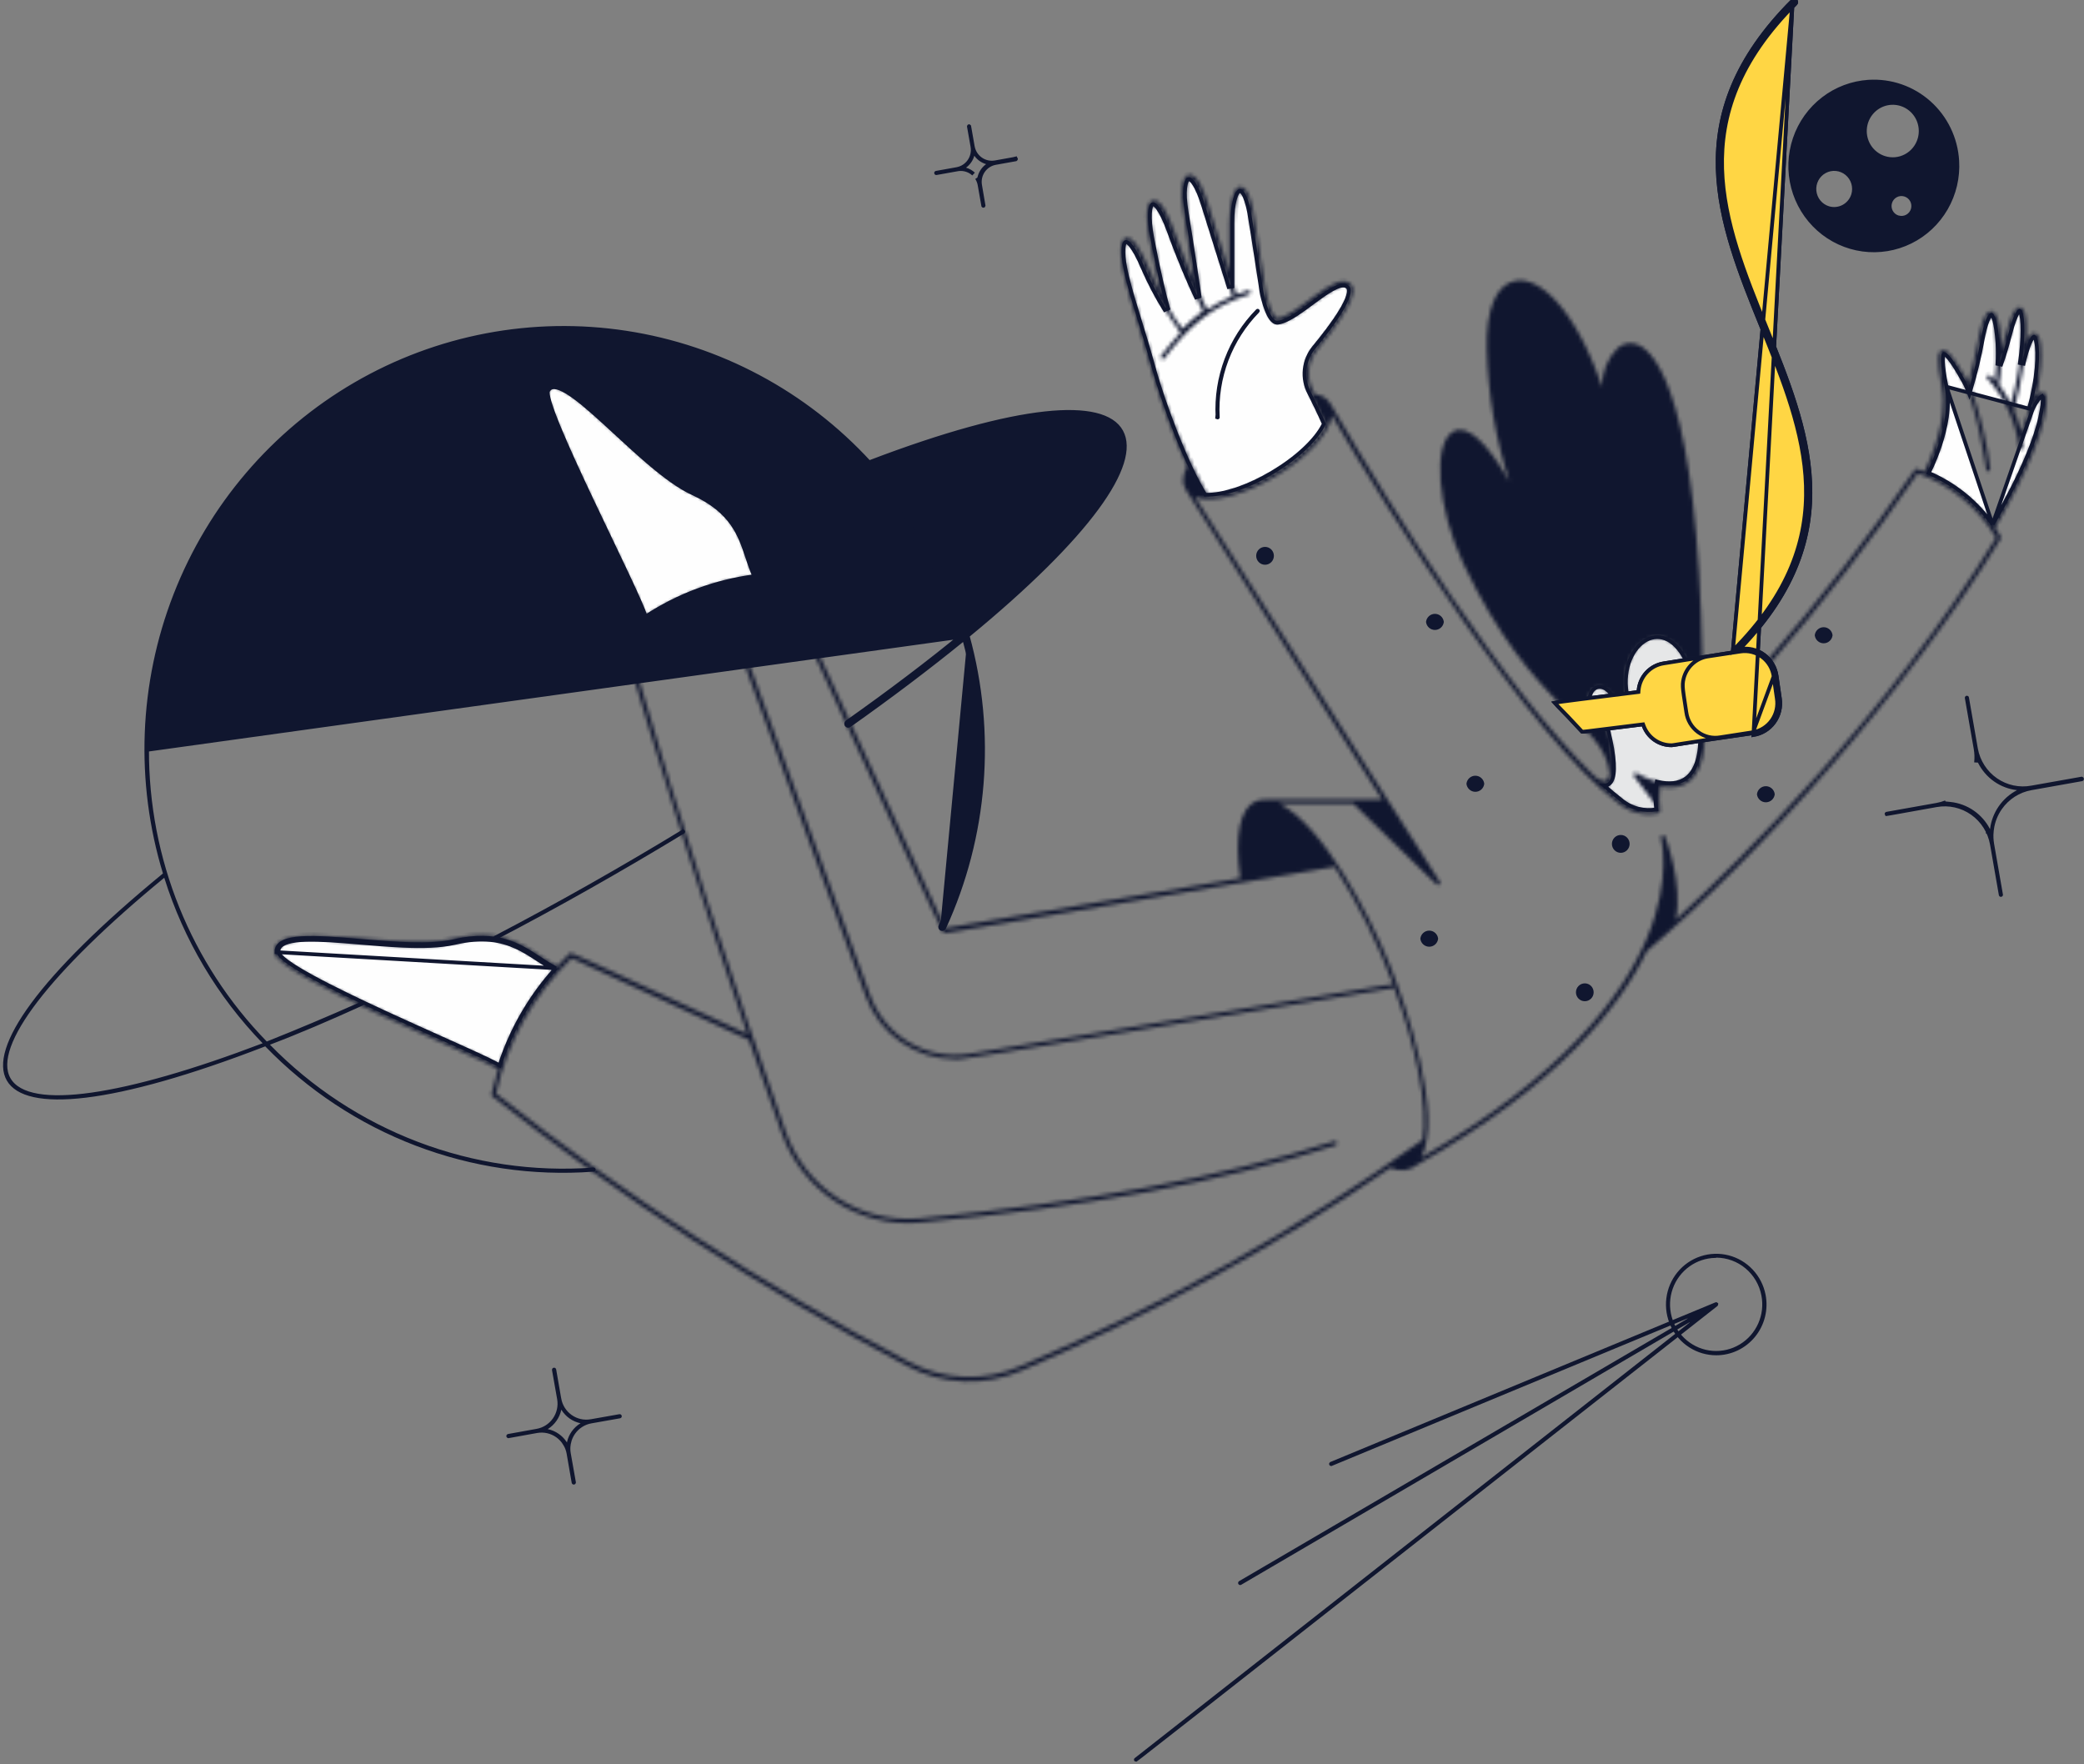 <svg width="554" height="469" viewBox="0 0 554 469" fill="none" xmlns="http://www.w3.org/2000/svg">
<rect x="0" y="0" width="554" height="469" fill="#808080" stroke="none"/>
<path d="M131.666 249.226C148.091 240.67 165.325 230.917 181.574 221.017C181.582 221.016 181.589 221.016 181.597 221.018C181.608 221.021 181.619 221.029 181.626 221.041C181.634 221.053 181.637 221.069 181.635 221.084C181.633 221.093 181.63 221.101 181.625 221.108C165.362 230.998 148.117 240.769 131.712 249.315C131.705 249.315 131.699 249.314 131.692 249.312C131.681 249.308 131.671 249.299 131.665 249.287C131.658 249.274 131.655 249.259 131.659 249.245C131.66 249.238 131.663 249.231 131.666 249.226Z" fill="#10162F" stroke="#10162F"/>
<path d="M249.971 246.173L250.426 246.382C261.47 222.365 263.724 195.175 256.788 169.64L256.586 168.897L255.989 169.384C247.08 176.649 236.92 184.356 225.569 192.386L225.537 192.409L225.509 192.436C225.503 192.442 225.497 192.446 225.49 192.448C225.483 192.45 225.476 192.451 225.47 192.45C225.463 192.449 225.456 192.447 225.45 192.443C225.443 192.44 225.437 192.434 225.433 192.427C225.428 192.42 225.425 192.412 225.423 192.403C225.422 192.394 225.422 192.385 225.425 192.376C225.426 192.372 225.427 192.369 225.429 192.365C225.431 192.361 225.434 192.357 225.437 192.354C225.442 192.348 225.448 192.343 225.455 192.34L225.498 192.321L225.536 192.294C236.991 184.193 247.286 176.384 256.303 168.985L256.557 168.776L256.466 168.46C249.006 142.636 232.584 120.386 210.203 105.782C187.822 91.179 160.98 85.198 134.589 88.936C108.197 92.674 84.022 105.881 66.488 126.137C48.953 146.393 39.231 172.346 39.099 199.244L39.099 199.245C38.991 228.401 50.298 256.419 70.56 277.2L70.792 277.438L71.102 277.315C78.992 274.184 87.346 270.662 96.164 266.749L96.213 266.728L96.256 266.696C96.262 266.691 96.269 266.689 96.276 266.687C96.283 266.686 96.29 266.686 96.297 266.688C96.304 266.69 96.311 266.694 96.317 266.699C96.323 266.704 96.328 266.711 96.332 266.719C96.335 266.727 96.337 266.736 96.337 266.746C96.337 266.755 96.334 266.764 96.33 266.772C96.326 266.78 96.321 266.786 96.314 266.791C96.308 266.796 96.301 266.799 96.294 266.8L96.241 266.811L96.191 266.834C87.538 270.762 79.297 274.306 71.583 277.234L70.869 277.504L71.403 278.05C82.579 289.497 96.084 298.36 110.984 304.026C125.884 309.693 141.825 312.029 157.706 310.872L157.746 310.869L157.785 310.86C157.792 310.858 157.799 310.858 157.806 310.86C157.813 310.861 157.82 310.865 157.826 310.869C157.833 310.874 157.838 310.881 157.842 310.889C157.846 310.897 157.848 310.906 157.848 310.916C157.848 310.925 157.846 310.934 157.842 310.942C157.838 310.95 157.833 310.957 157.826 310.962C157.82 310.967 157.813 310.97 157.806 310.972C157.799 310.973 157.792 310.973 157.785 310.972L157.71 310.954L157.633 310.96C141.652 312.138 125.609 309.781 110.623 304.052C95.637 298.324 82.071 289.362 70.87 277.793L70.64 277.555L70.331 277.675C50.155 285.477 34.269 289.886 22.825 291.275C17.101 291.97 12.518 291.906 9.077 291.152C5.636 290.397 3.398 288.968 2.252 286.983C1.105 284.997 0.981 282.336 2.031 278.966C3.081 275.596 5.288 271.58 8.702 266.956C15.528 257.71 27.11 246.13 43.635 232.569L43.893 232.357L43.796 232.037C36.413 207.791 37.405 181.733 46.607 158.129C55.809 134.526 72.677 114.777 94.447 102.115C116.217 89.453 141.6 84.627 166.44 88.428C191.28 92.229 214.108 104.431 231.183 123.037L231.413 123.287L231.73 123.166C251.288 115.73 266.689 111.588 277.774 110.375C278.574 110.288 279.351 110.216 280.105 110.158C279.193 110.231 278.249 110.326 277.273 110.444C266.366 111.759 251.269 115.913 232.159 123.17L231.474 123.43L231.966 123.973C243.37 136.561 251.779 151.611 256.551 167.976L256.764 168.705L257.35 168.221C268.427 159.068 277.225 150.868 283.793 143.719C277.139 151.008 268.203 159.347 256.917 168.623L256.666 168.829L256.753 169.142C263.839 194.834 261.635 222.233 250.534 246.434L250.533 246.436C250.526 246.452 250.513 246.463 250.499 246.468C250.493 246.47 250.488 246.471 250.482 246.472C250.473 246.472 250.465 246.47 250.457 246.467C250.443 246.46 250.431 246.448 250.425 246.431C250.419 246.414 250.42 246.395 250.427 246.379L249.971 246.173ZM249.971 246.173C249.91 246.309 249.904 246.464 249.956 246.604C250.008 246.745 250.113 246.858 250.247 246.921C250.382 246.983 250.536 246.988 250.675 246.936C250.814 246.884 250.927 246.778 250.988 246.642C262.138 222.335 264.352 194.814 257.235 169.009M249.971 246.173C260.89 222.429 263.179 195.569 256.447 170.301C256.505 170.253 256.563 170.206 256.621 170.159L256.305 169.771L255.823 169.903C255.842 169.974 255.861 170.046 255.881 170.117C247.064 177.289 237.037 184.886 225.857 192.795C225.8 192.851 225.73 192.894 225.654 192.92C225.578 192.947 225.497 192.956 225.417 192.947C225.337 192.939 225.26 192.913 225.191 192.871C225.122 192.829 225.063 192.773 225.017 192.706C224.972 192.638 224.942 192.562 224.929 192.482C224.917 192.402 224.921 192.32 224.943 192.242C224.965 192.163 225.004 192.091 225.056 192.029C225.109 191.968 225.174 191.919 225.247 191.885C236.694 183.791 246.979 175.989 255.985 168.598C248.559 142.889 232.209 120.739 209.93 106.201C187.65 91.663 160.93 85.71 134.659 89.431C108.388 93.152 84.322 106.299 66.866 126.464C49.41 146.63 39.73 172.467 39.599 199.247L257.235 169.009M257.235 169.009C322.11 115.689 309.85 92.93 231.552 122.699L257.235 169.009ZM297.535 114.972C296.307 112.778 293.936 111.329 290.58 110.585C290.748 110.621 290.913 110.658 291.075 110.697C294.397 111.495 296.551 112.945 297.645 114.937C298.472 116.441 298.729 118.321 298.355 120.588C298.672 118.426 298.413 116.54 297.535 114.972ZM2.354 286.865L2.355 286.866C3.69 289.187 6.367 290.596 10.067 291.233C13.776 291.872 18.605 291.753 24.398 290.932C35.989 289.289 51.557 284.817 69.992 277.787L70.701 277.517L70.173 276.972C58.221 264.631 49.305 249.631 44.143 233.177L43.921 232.47L43.349 232.94C28.126 245.445 16.675 256.699 9.626 265.893C6.102 270.488 3.661 274.591 2.405 278.097C1.152 281.595 1.051 284.584 2.354 286.865Z" fill="#10162F" stroke="#10162F"/>
<path d="M447.009 183.574L447.85 189.432C447.851 189.433 447.851 189.433 447.851 189.434C448.035 190.761 448.528 192.026 449.29 193.125C449.995 194.142 450.912 194.991 451.975 195.612C452.024 201.884 450.441 205.162 448.369 206.771C446.259 208.41 443.487 208.439 440.958 207.88L440.438 207.765L440.356 208.291C440.003 210.564 439.979 212.876 440.287 215.154C438.731 215.424 437.135 215.367 435.599 214.986C433.912 214.568 432.34 213.768 431.002 212.648L430.995 212.642L430.988 212.636C429.425 211.426 427.908 210.157 426.439 208.834C426.766 208.837 427.089 208.774 427.392 208.625C427.826 208.412 428.176 208.046 428.439 207.551C428.954 206.582 429.171 205.052 429.047 202.876C428.923 200.683 428.447 197.765 427.506 193.965L427.462 193.789L427.316 193.681C422.708 190.318 422.017 186.621 422.821 184.508C423.228 183.441 424.001 182.773 424.872 182.621C425.734 182.472 426.829 182.806 427.925 184.035C428.721 184.935 429.356 185.5 429.879 185.809C430.405 186.12 430.906 186.221 431.352 186.016C431.759 185.828 431.973 185.442 432.096 185.185C432.141 185.092 432.185 184.99 432.222 184.905C432.237 184.869 432.251 184.837 432.263 184.809C432.314 184.695 432.344 184.641 432.361 184.617L432.487 184.447L432.453 184.239C431.359 177.509 434.091 172.028 437.697 170.103C439.482 169.15 441.496 169.052 443.446 170.094C445.365 171.119 447.275 173.28 448.813 176.953C448.099 177.824 447.567 178.832 447.249 179.917C446.902 181.102 446.82 182.35 447.009 183.571C447.009 183.572 447.009 183.573 447.009 183.574Z" fill="#E6E7E8" stroke="#10162F"/>
<path d="M540.321 108.877L539.38 108.543C540.483 104.673 541.12 100.979 541.397 97.872C541.675 94.753 541.587 92.26 541.261 90.776C541.18 90.408 541.088 90.117 540.991 89.9C540.89 89.676 540.801 89.568 540.745 89.524C540.731 89.512 540.722 89.507 540.717 89.505C540.716 89.505 540.715 89.506 540.713 89.506C540.684 89.514 540.587 89.555 540.431 89.731C540.119 90.082 539.731 90.784 539.297 91.949C538.868 93.1 538.409 94.659 537.937 96.681L536.955 96.498C537.439 93.062 537.654 90.092 537.657 87.769C537.661 85.42 537.445 83.803 537.116 83.021C537.002 82.75 536.914 82.67 536.884 82.648C536.868 82.655 536.84 82.67 536.799 82.702C536.709 82.772 536.59 82.9 536.447 83.113C535.86 83.983 535.131 85.862 534.332 89.007L534.331 89.008C533.574 91.948 532.814 94.576 531.964 96.914L530.994 96.718C531.09 94.861 531.09 92.999 530.995 91.142C530.814 88.458 530.523 86.522 530.171 85.268C529.994 84.637 529.81 84.211 529.639 83.954C529.554 83.827 529.484 83.759 529.436 83.725C529.414 83.709 529.398 83.703 529.391 83.7C529.383 83.697 529.38 83.697 529.378 83.697C529.377 83.697 529.264 83.703 529.051 83.971C528.849 84.225 528.623 84.633 528.386 85.217C527.915 86.379 527.444 88.13 527.018 90.439C526.241 94.817 525.208 99.144 523.925 103.399L523.513 104.765L522.982 103.44C522.695 102.724 522.356 102.031 521.968 101.365L521.963 101.356L521.963 101.356C520.514 98.737 519.311 96.811 518.364 95.577C517.889 94.957 517.495 94.535 517.181 94.287C516.897 94.061 516.765 94.046 516.737 94.044C516.716 94.062 516.646 94.138 516.58 94.404C516.493 94.754 516.453 95.295 516.481 96.055C516.538 97.566 516.856 99.805 517.458 102.804L540.321 108.877ZM540.321 108.877C540.656 108.095 541.138 107.23 541.635 106.531C541.884 106.182 542.129 105.884 542.354 105.661C542.589 105.429 542.764 105.318 542.868 105.283C542.87 105.282 542.873 105.281 542.875 105.28C542.917 105.348 542.987 105.528 543.015 105.92C543.077 106.786 542.916 108.337 542.365 110.861L542.364 110.864C541.115 116.75 537.859 124.032 534.894 129.871C533.415 132.785 532.014 135.327 530.983 137.141C530.468 138.048 530.045 138.773 529.752 139.271C529.73 139.307 529.709 139.343 529.689 139.377M540.321 108.877L529.689 139.377M529.689 139.377C525.386 133.34 519.515 128.618 512.721 125.731C512.737 125.699 512.754 125.666 512.771 125.631C512.961 125.251 513.228 124.7 513.542 124.007C514.169 122.621 514.984 120.668 515.735 118.395C517.232 113.865 518.5 107.993 517.458 102.804L529.689 139.377Z" fill="#FEFEFE" stroke="#10162F"/>
<path d="M348.079 104.574L348.083 104.582L348.087 104.589L348.087 104.589C348.087 104.589 348.088 104.59 348.089 104.591L348.093 104.599L348.108 104.627C348.12 104.649 348.135 104.679 348.154 104.717C348.193 104.791 348.244 104.891 348.305 105.014C348.429 105.26 348.594 105.592 348.787 105.983C349.172 106.764 349.666 107.776 350.15 108.786C350.635 109.796 351.107 110.801 351.451 111.571C351.623 111.956 351.76 112.277 351.85 112.507C351.879 112.582 351.902 112.644 351.919 112.692C349.768 117.121 344.368 121.939 338.187 125.609C332.044 129.256 325.276 131.683 320.387 131.508C317.754 127.381 314.921 121.032 312.506 114.865C310.052 108.597 308.046 102.557 307.136 99.307C305.221 92.401 303.845 87.949 302.712 84.285L302.629 84.017C301.482 80.304 300.585 77.383 299.616 73.454C298.96 70.763 298.658 68.573 298.64 66.982C298.63 66.185 298.693 65.559 298.807 65.103C298.926 64.631 299.08 64.422 299.186 64.347C299.244 64.306 299.347 64.26 299.595 64.387C299.863 64.523 300.222 64.83 300.659 65.38C301.527 66.471 302.59 68.371 303.782 71.215L303.782 71.215L303.785 71.22C305.458 75.087 307.411 78.824 309.629 82.401L310.533 81.995C309.669 79.085 307.784 71.156 306.275 63.099C305.785 60.438 305.617 58.293 305.697 56.756C305.736 55.986 305.837 55.39 305.979 54.965C306.126 54.525 306.29 54.347 306.393 54.291C306.453 54.257 306.571 54.22 306.827 54.374C307.097 54.537 307.445 54.874 307.856 55.451C308.673 56.597 309.641 58.545 310.688 61.425C313.541 69.302 316.249 75.446 317.939 79.064L318.887 78.78L318.392 78.852C318.887 78.78 318.887 78.78 318.887 78.78L318.887 78.78L318.887 78.778L318.886 78.771L318.882 78.744L318.866 78.638L318.806 78.228C318.754 77.87 318.677 77.346 318.58 76.687C318.385 75.368 318.108 73.503 317.779 71.321C317.122 66.957 316.257 61.324 315.428 56.247L315.428 56.247C314.997 53.619 314.908 51.512 315.061 50.016C315.137 49.267 315.272 48.692 315.441 48.289C315.614 47.874 315.793 47.709 315.912 47.656C315.999 47.617 316.146 47.597 316.412 47.77C316.688 47.949 317.032 48.306 317.422 48.898C318.199 50.079 319.074 52.062 319.947 54.975C320.124 55.569 321.332 59.414 322.73 63.863C324.118 68.276 325.692 73.284 326.631 76.302L327.608 76.154V76.152V76.15V76.147V76.145V76.142V76.139V76.136V76.133V76.13V76.126V76.123V76.119V76.115V76.111V76.107V76.103V76.099V76.094V76.089V76.085V76.079V76.074V76.069V76.064V76.058V76.053V76.047V76.041V76.035V76.029V76.022V76.016V76.009V76.002V75.996V75.989V75.981V75.974V75.967V75.959V75.951V75.943V75.935V75.927V75.919V75.911V75.902V75.893V75.885V75.876V75.867V75.857V75.848V75.838V75.829V75.819V75.809V75.799V75.789V75.779V75.768V75.758V75.747V75.736V75.725V75.714V75.703V75.691V75.68V75.668V75.656V75.644V75.632V75.62V75.608V75.596V75.583V75.57V75.557V75.544V75.531V75.518V75.505V75.491V75.478V75.464V75.45V75.436V75.422V75.407V75.393V75.378V75.364V75.349V75.334V75.319V75.304V75.288V75.273V75.257V75.242V75.226V75.21V75.194V75.177V75.161V75.144V75.128V75.111V75.094V75.077V75.06V75.043V75.025V75.008V74.99V74.972V74.954V74.936V74.918V74.9V74.881V74.863V74.844V74.825V74.806V74.787V74.768V74.749V74.73V74.71V74.69V74.67V74.65V74.63V74.61V74.59V74.57V74.549V74.528V74.507V74.487V74.465V74.444V74.423V74.401V74.38V74.358V74.336V74.314V74.292V74.27V74.248V74.225V74.203V74.18V74.157V74.135V74.112V74.088V74.065V74.042V74.018V73.995V73.971V73.947V73.923V73.899V73.874V73.85V73.826V73.801V73.776V73.751V73.726V73.701V73.676V73.651V73.625V73.6V73.574V73.548V73.522V73.496V73.47V73.444V73.417V73.391V73.364V73.337V73.311V73.284V73.256V73.229V73.202V73.174V73.147V73.119V73.091V73.063V73.035V73.007V72.979V72.95V72.922V72.893V72.864V72.835V72.806V72.777V72.748V72.719V72.689V72.66V72.63V72.6V72.57V72.54V72.51V72.48V72.449V72.419V72.388V72.358V72.327V72.296V72.265V72.234V72.202V72.171V72.139V72.108V72.076V72.044V72.012V71.98V71.948V71.915V71.883V71.85V71.818V71.785V71.752V71.719V71.686V71.653V71.62V71.586V71.553V71.519V71.485V71.451V71.417V71.383V71.349V71.315V71.28V71.246V71.211V71.176V71.142V71.107V71.072V71.036V71.001V70.966V70.93V70.894V70.859V70.823V70.787V70.751V70.715V70.678V70.642V70.606V70.569V70.532V70.495V70.459V70.421V70.384V70.347V70.31V70.272V70.235V70.197V70.159V70.121V70.083V70.045V70.007V69.969V69.93V69.892V69.853V69.814V69.776V69.737V69.698V69.659V69.619V69.58V69.54V69.501V69.461V69.421V69.382V69.342V69.302V69.261V69.221V69.181V69.14V69.1V69.059V69.018V68.977V68.936V68.895V68.854V68.813V68.771V68.73V68.688V68.646V68.605V68.563V68.521V68.478V68.436V68.394V68.352V68.309V68.266V68.224V68.181V68.138V68.095V68.052V68.009V67.965V67.922V67.878V67.835V67.791V67.747V67.703V67.659V67.615V67.571V67.527V67.482V67.438V67.393V67.348V67.304V67.259V67.214V67.169V67.123V67.078V67.033V66.987V66.942V66.896V66.85V66.804V66.758V66.712V66.666V66.62V66.574V66.527V66.481V66.434V66.387V66.341V66.294V66.247V66.2V66.152V66.105V66.058V66.01V65.963V65.915V65.867V65.819V65.771V65.723V65.675V65.627V65.579V65.53V65.482V65.433V65.384V65.336V65.287V65.238V65.189V65.14V65.09V65.041V64.992V64.942V64.892V64.843V64.793V64.743V64.693V64.643V64.593V64.543V64.492V64.442V64.391V64.341V64.29V64.239V64.189V64.138V64.087V64.035V63.984V63.933V63.882V63.83V63.778V63.727V63.675V63.623V63.571V63.519V63.467V63.415V63.363V63.31V63.258V63.205V63.153V63.1V63.047V62.994V62.941V62.888V62.835V62.782V62.729V62.675V62.622V62.568V62.514V62.461V62.407V62.353V62.299V62.245V62.191V62.136V62.082V62.028V61.973V61.919V61.864V61.809V61.754V61.699V61.644V61.589V61.534V61.479V61.424V61.368V61.313V61.257V61.201V61.146V61.09V61.034V60.978V60.922V60.866V60.809V60.753V60.697V60.64V60.584V60.527V60.47V60.413V60.357V60.3V60.243V60.185V60.128V60.071V60.014V59.956V59.899V59.841V59.783V59.726V59.668V59.61V59.552V59.494V59.436V59.377V59.319V59.261C327.608 56.589 327.866 54.483 328.266 53.018C328.466 52.285 328.696 51.733 328.934 51.355C329.177 50.968 329.388 50.824 329.525 50.787C329.628 50.758 329.784 50.765 330.022 50.975C330.272 51.194 330.56 51.599 330.858 52.248C331.45 53.538 332.012 55.645 332.423 58.683L332.425 58.697L332.428 58.711C332.647 59.84 334.131 69.575 334.955 74.978C335.106 75.968 335.235 76.813 335.33 77.432L335.33 77.433C335.495 78.49 335.975 80.564 336.665 82.354C337.009 83.246 337.417 84.1 337.883 84.725C338.327 85.321 338.945 85.865 339.719 85.772L339.72 85.772C341.213 85.587 342.967 84.642 344.749 83.471C346.039 82.623 347.394 81.62 348.728 80.634C349.251 80.247 349.77 79.863 350.282 79.491C352.116 78.158 353.835 76.992 355.283 76.373C356.763 75.74 357.714 75.775 358.29 76.403C358.617 76.766 358.696 77.484 358.328 78.681C357.973 79.837 357.256 81.257 356.308 82.812C354.417 85.915 351.676 89.449 349.326 92.288C347.924 93.975 347.055 96.048 346.833 98.238C346.61 100.428 347.044 102.635 348.079 104.574Z" fill="#FEFEFE" stroke="#10162F"/>
<path d="M520.305 42.72L520.305 42.721C520.578 47.151 519.543 51.562 517.332 55.398C515.122 59.233 511.834 62.32 507.887 64.268C503.939 66.217 499.508 66.94 495.154 66.346C490.8 65.752 486.718 63.868 483.424 60.931C480.129 57.995 477.771 54.138 476.647 49.847C475.524 45.556 475.686 41.025 477.113 36.828C478.54 32.63 481.168 28.955 484.664 26.266C488.159 23.578 492.366 21.996 496.751 21.721L496.719 21.222L496.751 21.721C499.664 21.534 502.584 21.93 505.345 22.884C508.106 23.839 510.654 25.334 512.842 27.285C515.03 29.235 516.816 31.602 518.096 34.251C519.377 36.9 520.128 39.778 520.305 42.72ZM492.637 51.751L492.638 51.748C492.934 50.744 492.93 49.673 492.624 48.672C492.319 47.67 491.727 46.781 490.921 46.118C490.115 45.455 489.132 45.047 488.096 44.946C487.06 44.846 486.018 45.057 485.101 45.554C484.185 46.05 483.435 46.809 482.946 47.734C482.457 48.659 482.251 49.709 482.353 50.752C482.455 51.795 482.86 52.784 483.519 53.596C484.177 54.407 485.06 55.004 486.055 55.31L486.202 54.833L486.058 55.311C487.399 55.715 488.845 55.567 490.077 54.899C491.31 54.231 492.23 53.099 492.637 51.751ZM504.564 57.775L504.635 57.796H504.699C505.473 58.002 506.298 57.899 507 57.508C507.724 57.105 508.258 56.429 508.487 55.63C508.716 54.831 508.621 53.973 508.223 53.244C507.825 52.516 507.156 51.975 506.363 51.743C505.569 51.503 504.713 51.59 503.983 51.987C503.253 52.383 502.71 53.055 502.472 53.854C502.234 54.653 502.32 55.514 502.712 56.249C503.104 56.984 503.769 57.533 504.564 57.775ZM497.386 39.519C498.3 40.667 499.532 41.518 500.925 41.964C501.864 42.264 502.853 42.373 503.835 42.283C504.816 42.194 505.77 41.908 506.64 41.442C507.51 40.976 508.279 40.341 508.903 39.572C509.527 38.804 509.992 37.918 510.273 36.966C510.689 35.554 510.683 34.05 510.255 32.642C509.827 31.233 508.996 29.983 507.866 29.049C506.736 28.114 505.358 27.537 503.903 27.39C502.448 27.244 500.983 27.534 499.692 28.225C498.401 28.916 497.341 29.976 496.646 31.272C495.951 32.567 495.65 34.041 495.781 35.508C495.913 36.974 496.471 38.37 497.386 39.519Z" fill="#10162F" stroke="#10162F"/>
<path d="M200.525 153.172C190.23 154.513 180.365 158.174 171.661 163.884C171.333 162.921 170.777 161.566 170.056 159.921C169.148 157.85 167.964 155.289 166.609 152.413C165.212 149.445 163.625 146.131 161.968 142.667C160.417 139.427 158.804 136.056 157.225 132.717C153.951 125.798 150.81 118.994 148.618 113.678C147.522 111.019 146.669 108.745 146.155 107.021C145.897 106.158 145.73 105.448 145.657 104.904C145.621 104.633 145.61 104.415 145.619 104.249C145.629 104.076 145.659 103.991 145.675 103.96L145.676 103.96L145.679 103.952C145.886 103.55 146.134 103.297 146.406 103.145C146.678 102.992 147.013 102.921 147.429 102.945C148.281 102.994 149.396 103.442 150.755 104.267C153.459 105.908 156.876 108.877 160.652 112.323C161.645 113.229 162.662 114.168 163.695 115.121C166.573 117.777 169.578 120.551 172.546 123.072C176.575 126.496 180.579 129.495 184.162 131.131C194.593 135.896 196.68 142.202 198.647 148.147C199.217 149.868 199.776 151.558 200.525 153.172Z" fill="#FEFEFE" stroke="#10162F"/>
<path d="M73.502 253.094C73.369 248.21 83.942 249.099 95.831 250.098C104.715 250.845 114.335 251.654 120.771 250.161C132.285 247.491 138.051 251.258 143.338 254.712C144.811 255.675 146.247 256.613 147.76 257.381L73.502 253.094ZM73.502 253.094L73.502 253.094L73.502 253.094ZM143.072 255.136C144.5 256.069 145.919 256.996 147.414 257.765C140.842 265.122 135.871 273.788 132.822 283.202C132.665 283.107 132.483 283.003 132.28 282.892C131.723 282.586 130.981 282.212 130.086 281.778C128.295 280.911 125.867 279.798 123.025 278.515C121.248 277.712 119.309 276.843 117.26 275.924C112.748 273.901 107.703 271.639 102.688 269.328C95.396 265.967 88.183 262.509 82.788 259.54C80.089 258.055 77.86 256.7 76.307 255.549C75.529 254.972 74.938 254.458 74.543 254.015C74.132 253.554 74.006 253.248 74.002 253.081L74.002 253.081C73.978 252.211 74.353 251.575 75.12 251.082C75.919 250.568 77.138 250.221 78.735 250.022C81.922 249.627 86.378 249.849 91.368 250.235C92.802 250.345 94.278 250.47 95.778 250.596C99.473 250.906 103.307 251.229 106.982 251.391C112.144 251.62 117.052 251.537 120.884 250.648C128.304 248.928 133.26 249.922 137.243 251.745C139.249 252.663 141.017 253.795 142.752 254.927C142.859 254.997 142.965 255.066 143.072 255.136Z" fill="#FEFEFE" stroke="#10162F"/>
<path d="M323.642 110.905L323.155 110.792L323.654 110.766C323.382 105.582 324.188 100.399 326.02 95.549C327.852 90.699 330.669 86.291 334.289 82.607C334.3 82.596 334.313 82.591 334.326 82.591C334.339 82.591 334.352 82.596 334.363 82.607C334.373 82.618 334.38 82.634 334.38 82.651C334.38 82.668 334.373 82.684 334.363 82.695L334.361 82.696C330.742 86.375 327.927 90.778 326.096 95.622C324.265 100.465 323.459 105.641 323.73 110.818L323.733 110.862L323.743 110.905C323.745 110.914 323.745 110.923 323.743 110.932C323.741 110.941 323.737 110.95 323.732 110.956C323.726 110.963 323.72 110.968 323.713 110.971C323.706 110.975 323.699 110.976 323.692 110.976C323.685 110.976 323.678 110.975 323.671 110.971C323.665 110.968 323.658 110.963 323.653 110.956C323.648 110.95 323.644 110.941 323.642 110.932C323.64 110.923 323.64 110.914 323.642 110.905Z" fill="#10162F" stroke="#10162F"/>
<path d="M164.73 376.416L164.733 376.415C164.745 376.413 164.757 376.415 164.768 376.423C164.779 376.43 164.787 376.441 164.791 376.455C164.792 376.47 164.789 376.484 164.781 376.496C164.773 376.507 164.762 376.515 164.751 376.518L157.119 377.865L157.118 377.865C155.224 378.204 153.541 379.286 152.436 380.872C151.895 381.65 151.515 382.518 151.305 383.425L151.245 383.329C151.461 382.424 151.846 381.568 152.38 380.808C152.966 379.976 153.717 379.277 154.586 378.757L155.683 378.1L154.432 377.839C153.449 377.633 152.517 377.228 151.693 376.647C150.87 376.066 150.172 375.322 149.642 374.459L148.986 373.391L148.727 374.617C148.517 375.613 148.109 376.556 147.528 377.388C146.947 378.22 146.206 378.924 145.349 379.458L144.298 380.114L145.509 380.372C146.496 380.581 147.431 380.989 148.259 381.57C149.012 382.098 149.664 382.76 150.181 383.524L150.135 383.752C149.626 382.931 148.956 382.212 148.155 381.644C146.582 380.528 144.634 380.087 142.739 380.416L142.736 380.417L135.143 381.787C135.136 381.785 135.13 381.782 135.124 381.777C135.114 381.77 135.106 381.757 135.104 381.742C135.101 381.728 135.104 381.713 135.111 381.7C135.115 381.694 135.119 381.688 135.125 381.684L142.707 380.316C142.707 380.316 142.708 380.316 142.709 380.316C143.648 380.152 144.546 379.803 145.351 379.288C146.156 378.773 146.852 378.103 147.4 377.316C147.948 376.529 148.336 375.641 148.543 374.703C148.749 373.765 148.77 372.795 148.605 371.848L148.604 371.847L147.239 364.134L147.238 364.131C147.235 364.113 147.239 364.094 147.249 364.079C147.259 364.064 147.274 364.055 147.288 364.053C147.303 364.05 147.318 364.053 147.332 364.062C147.345 364.071 147.355 364.086 147.358 364.104L148.694 371.815L148.695 371.816C149.029 373.724 150.099 375.422 151.672 376.537C153.245 377.653 155.192 378.095 157.088 377.765L157.089 377.765L164.73 376.416ZM150.756 383.99H151.198C151.083 384.76 151.088 385.55 151.222 386.331L151.222 386.334L152.588 394.047L152.588 394.05C152.592 394.069 152.587 394.088 152.577 394.103C152.567 394.117 152.553 394.126 152.538 394.129C152.524 394.131 152.508 394.128 152.495 394.119C152.482 394.11 152.472 394.095 152.468 394.077C152.468 394.077 152.468 394.076 152.468 394.076L151.132 386.367L151.132 386.366C150.984 385.522 150.692 384.719 150.277 383.99H150.698H150.756Z" fill="#10162F" stroke="#10162F"/>
<path d="M264.523 43.154L264.523 43.154L264.528 43.154L269.903 42.186L269.814 41.694L269.963 42.171C269.985 42.164 270.009 42.166 270.03 42.178C270.052 42.189 270.069 42.209 270.077 42.235C270.085 42.261 270.082 42.29 270.07 42.313C270.06 42.331 270.047 42.344 270.031 42.353L264.674 43.312C264.674 43.313 264.673 43.313 264.673 43.313C264.013 43.427 263.382 43.672 262.816 44.033C262.251 44.395 261.762 44.867 261.379 45.42C260.995 45.974 260.724 46.598 260.582 47.257C260.44 47.916 260.428 48.596 260.548 49.259C260.548 49.26 260.548 49.261 260.548 49.261L261.47 54.668C261.468 54.678 261.464 54.687 261.458 54.694C261.45 54.705 261.439 54.711 261.428 54.713C261.416 54.715 261.405 54.713 261.394 54.707C261.388 54.703 261.383 54.699 261.378 54.692L260.43 49.297C260.326 48.611 260.085 47.954 259.721 47.364C259.71 47.347 259.699 47.329 259.688 47.312L260.134 47.94L260.418 46.932C260.747 45.762 261.459 44.741 262.437 44.035L263.271 43.432L262.282 43.149C261.126 42.817 260.115 42.099 259.415 41.111L258.809 40.257L258.525 41.265C258.196 42.435 257.484 43.456 256.506 44.163L255.672 44.765L256.661 45.048C257.465 45.279 258.2 45.697 258.808 46.263C258.651 46.12 258.485 45.987 258.31 45.864C257.744 45.465 257.102 45.187 256.425 45.046C255.751 44.906 255.055 44.906 254.38 45.045L248.982 46.011L248.945 46.018L248.909 46.03C248.902 46.032 248.896 46.033 248.889 46.032C248.882 46.032 248.875 46.029 248.869 46.026C248.862 46.022 248.857 46.016 248.852 46.009C248.847 46.002 248.844 45.994 248.843 45.985C248.841 45.977 248.842 45.968 248.844 45.959C248.846 45.95 248.851 45.943 248.856 45.937C248.861 45.93 248.867 45.926 248.874 45.923C248.88 45.92 248.887 45.918 248.894 45.918L248.94 45.919L248.985 45.91L254.359 44.943C254.359 44.943 254.359 44.943 254.359 44.943C255.696 44.704 256.884 43.94 257.662 42.82C258.44 41.7 258.745 40.315 258.511 38.968L258.511 38.967L257.561 33.587C257.562 33.578 257.566 33.569 257.572 33.562C257.58 33.551 257.591 33.545 257.603 33.543C257.614 33.541 257.625 33.542 257.636 33.549C257.642 33.552 257.648 33.557 257.652 33.563L258.601 38.965L258.602 38.967C258.845 40.308 259.601 41.501 260.709 42.285C261.817 43.069 263.188 43.382 264.523 43.154Z" fill="#10162F" stroke="#10162F"/>
<path d="M540.102 209.329L553.399 206.966C553.414 206.97 553.428 206.978 553.44 206.99C553.458 207.009 553.47 207.035 553.47 207.063C553.47 207.092 553.458 207.118 553.44 207.137C553.422 207.155 553.398 207.165 553.374 207.165H553.33L553.286 207.172L539.951 209.548C536.627 210.137 533.67 212.034 531.732 214.82C530.575 216.483 529.837 218.382 529.553 220.356L529.533 220.317C529.532 220.315 529.532 220.314 529.531 220.313C529.808 218.283 530.554 216.348 531.711 214.662C532.921 212.898 534.544 211.464 536.434 210.484L537.896 209.726L536.259 209.543C534.14 209.306 532.114 208.537 530.365 207.304C528.617 206.071 527.202 204.415 526.251 202.487L525.506 200.975L525.306 202.649C525.306 202.652 525.305 202.655 525.305 202.659C525.435 201.465 525.399 200.249 525.191 199.045L525.191 199.044L522.838 185.582L522.832 185.546L522.82 185.512C522.817 185.503 522.817 185.494 522.817 185.486C522.818 185.477 522.821 185.468 522.825 185.461C522.83 185.454 522.835 185.448 522.841 185.444C522.847 185.44 522.854 185.437 522.86 185.436C522.867 185.434 522.874 185.435 522.88 185.436C522.887 185.438 522.894 185.441 522.899 185.446C522.905 185.45 522.91 185.456 522.914 185.464C522.918 185.472 522.921 185.48 522.921 185.489L522.923 185.519L522.928 185.549L525.281 199.04L525.282 199.044C525.583 200.701 526.206 202.283 527.114 203.697C528.023 205.112 529.199 206.332 530.575 207.288C531.952 208.244 533.502 208.916 535.137 209.267C536.771 209.617 538.457 209.638 540.099 209.33C540.1 209.33 540.101 209.329 540.102 209.329ZM529.473 221.04C529.372 222.155 529.416 223.287 529.61 224.409L529.61 224.409L531.955 237.856C531.954 237.865 531.95 237.874 531.944 237.881C531.936 237.892 531.925 237.898 531.913 237.9C531.902 237.902 531.89 237.9 531.88 237.894C531.874 237.891 531.868 237.886 531.864 237.879L529.52 224.443L529.52 224.442C528.93 221.095 527.05 218.119 524.289 216.168C521.529 214.216 518.113 213.449 514.792 214.035L514.791 214.035C511.11 214.691 508.387 215.181 506.392 215.54C505.577 215.686 504.883 215.811 504.295 215.916C503.282 216.098 502.585 216.221 502.122 216.299C501.891 216.338 501.721 216.365 501.601 216.382C501.564 216.387 501.535 216.391 501.511 216.394C501.505 216.385 501.501 216.373 501.501 216.361C501.501 216.346 501.506 216.333 501.514 216.323C501.52 216.315 501.528 216.31 501.536 216.307L514.85 213.935L514.851 213.935C515.679 213.786 516.484 213.557 517.256 213.253L516.771 213.499L518.458 213.676C520.607 213.901 522.665 214.668 524.444 215.906C526.14 217.087 527.531 218.661 528.5 220.495L528.438 221.04H528.999H529.086H529.473Z" fill="#10162F" stroke="#10162F"/>
<path d="M303.175 466.869C302.499 467.391 302.147 467.655 301.969 467.783C301.965 467.783 301.962 467.783 301.958 467.78C301.954 467.778 301.95 467.773 301.947 467.766C301.945 467.76 301.945 467.752 301.947 467.745C301.949 467.738 301.953 467.733 301.958 467.731L301.977 467.718L301.994 467.705L449.845 351.651L449.284 350.826L329.703 420.833C329.703 420.833 329.703 420.833 329.703 420.833C329.7 420.834 329.698 420.835 329.696 420.836C329.692 420.838 329.688 420.839 329.684 420.839C329.678 420.84 329.672 420.84 329.666 420.838C329.659 420.836 329.653 420.833 329.648 420.829C329.642 420.825 329.637 420.819 329.633 420.812C329.629 420.805 329.627 420.798 329.626 420.789C329.624 420.781 329.625 420.773 329.627 420.765C329.629 420.757 329.633 420.75 329.637 420.744C329.642 420.738 329.648 420.733 329.653 420.73L329.655 420.729L449.266 350.721L448.822 349.828L353.868 389.196C353.862 389.195 353.855 389.194 353.85 389.191C353.839 389.185 353.829 389.175 353.824 389.162C353.818 389.148 353.818 389.132 353.823 389.118C353.826 389.109 353.831 389.102 353.837 389.096L456.224 346.65C456.229 346.649 456.237 346.649 456.249 346.652C456.263 346.656 456.271 346.664 456.274 346.667C456.274 346.668 456.274 346.67 456.273 346.672C456.273 346.68 456.267 346.722 456.213 346.794C417.967 376.812 389.183 399.407 367.523 416.41C343.246 435.467 327.917 447.5 318.242 455.087C309.086 462.268 304.995 465.466 303.175 466.869Z" fill="#10162F" stroke="#10162F"/>
<path d="M456.249 333.805L455.937 333.804L455.905 333.868C453.385 333.929 450.936 334.743 448.871 336.209C446.721 337.735 445.09 339.895 444.203 342.391C443.315 344.887 443.213 347.599 443.91 350.156C444.607 352.713 446.069 354.991 448.098 356.678C450.128 358.366 452.624 359.379 455.247 359.58C457.869 359.781 460.489 359.16 462.747 357.801C465.006 356.442 466.793 354.413 467.864 351.991C468.936 349.569 469.24 346.873 468.736 344.271C468.177 341.339 466.627 338.693 464.351 336.784C462.074 334.875 459.21 333.822 456.249 333.805ZM456.218 359.761C453.782 359.757 451.397 359.055 449.34 357.736C447.284 356.417 445.64 354.535 444.6 352.308C443.561 350.081 443.17 347.602 443.472 345.159C443.775 342.716 444.758 340.411 446.307 338.511C447.857 336.611 449.908 335.195 452.223 334.428C454.537 333.66 457.02 333.572 459.382 334.173C461.744 334.774 463.889 336.041 465.567 337.826C467.245 339.61 468.387 341.84 468.859 344.256C469.227 346.141 469.176 348.085 468.711 349.948C468.246 351.811 467.377 353.546 466.167 355.029C464.958 356.512 463.438 357.705 461.718 358.523C459.998 359.341 458.119 359.764 456.218 359.761Z" fill="#10162F" stroke="#10162F"/>
<path d="M432.71 224.322C432.71 224.821 432.514 225.299 432.166 225.65C431.818 226.001 431.347 226.198 430.857 226.198C430.367 226.198 429.896 226.001 429.548 225.65C429.2 225.299 429.004 224.821 429.004 224.322C429.004 223.823 429.2 223.346 429.548 222.994C429.896 222.643 430.367 222.447 430.857 222.447C431.347 222.447 431.818 222.643 432.166 222.994C432.514 223.346 432.71 223.823 432.71 224.322Z" fill="#10162F" stroke="#10162F"/>
<path d="M471.288 211.125C471.227 211.571 471.01 211.981 470.678 212.281C470.333 212.593 469.886 212.765 469.424 212.765C468.963 212.765 468.516 212.593 468.171 212.281C467.839 211.981 467.622 211.571 467.56 211.125C467.622 210.679 467.839 210.269 468.171 209.969C468.516 209.657 468.963 209.485 469.424 209.485C469.886 209.485 470.333 209.657 470.678 209.969C471.01 210.269 471.227 210.679 471.288 211.125Z" fill="#10162F" stroke="#10162F"/>
<path d="M486.046 167.706C486.378 168.006 486.595 168.415 486.657 168.861C486.595 169.308 486.378 169.717 486.046 170.017C485.701 170.329 485.255 170.501 484.793 170.501C484.331 170.501 483.884 170.329 483.539 170.017C483.207 169.717 482.991 169.308 482.929 168.861C482.991 168.415 483.207 168.006 483.539 167.706C483.884 167.394 484.331 167.222 484.793 167.222C485.255 167.222 485.701 167.394 486.046 167.706Z" fill="#10162F" stroke="#10162F"/>
<path d="M423.149 263.77C423.149 264.269 422.953 264.747 422.605 265.098C422.257 265.449 421.786 265.646 421.296 265.646C420.806 265.646 420.335 265.449 419.987 265.098C419.639 264.747 419.442 264.269 419.442 263.77C419.442 263.271 419.639 262.794 419.987 262.442C420.335 262.091 420.806 261.895 421.296 261.895C421.786 261.895 422.257 262.091 422.605 262.442C422.953 262.794 423.149 263.271 423.149 263.77Z" fill="#10162F" stroke="#10162F"/>
<path d="M381.195 248.36C381.527 248.66 381.743 249.07 381.805 249.516C381.743 249.962 381.527 250.372 381.195 250.672C380.849 250.984 380.403 251.156 379.941 251.156C379.479 251.156 379.033 250.984 378.687 250.672C378.355 250.372 378.139 249.962 378.077 249.516C378.139 249.07 378.355 248.66 378.687 248.36C379.033 248.048 379.479 247.876 379.941 247.876C380.403 247.876 380.849 248.048 381.195 248.36Z" fill="#10162F" stroke="#10162F"/>
<path d="M393.453 207.183C393.785 207.483 394.001 207.892 394.063 208.339C394.001 208.785 393.785 209.194 393.453 209.494C393.107 209.806 392.661 209.978 392.199 209.978C391.737 209.978 391.291 209.806 390.945 209.494C390.613 209.194 390.397 208.785 390.335 208.339C390.397 207.892 390.613 207.483 390.945 207.183C391.291 206.871 391.737 206.699 392.199 206.699C392.661 206.699 393.107 206.871 393.453 207.183Z" fill="#10162F" stroke="#10162F"/>
<path d="M382.708 164.157C383.04 164.457 383.256 164.867 383.318 165.313C383.256 165.759 383.04 166.169 382.708 166.469C382.362 166.781 381.916 166.953 381.454 166.953C380.992 166.953 380.545 166.781 380.2 166.469C379.868 166.169 379.652 165.759 379.59 165.313C379.652 164.867 379.868 164.457 380.2 164.157C380.545 163.845 380.992 163.673 381.454 163.673C381.916 163.673 382.362 163.845 382.708 164.157Z" fill="#10162F" stroke="#10162F"/>
<path d="M338.143 147.746C338.143 148.245 337.947 148.723 337.599 149.074C337.251 149.425 336.78 149.622 336.29 149.622C335.8 149.622 335.329 149.425 334.981 149.074C334.633 148.723 334.437 148.245 334.437 147.746C334.437 147.247 334.633 146.77 334.981 146.418C335.329 146.067 335.8 145.871 336.29 145.871C336.78 145.871 337.251 146.067 337.599 146.418C337.947 146.77 338.143 147.247 338.143 147.746Z" fill="#10162F" stroke="#10162F"/>
<mask id="path-23-inside-1_1662_9441" fill="white">
<path d="M543.173 104.339C542.592 104.134 541.895 104.632 541.256 105.366C541.857 102.742 542.255 100.075 542.447 97.388C542.679 94.221 542.766 88.824 540.907 88.59C540.558 88.59 539.658 88.384 538.496 91.2C538.641 89.059 539.077 82.049 536.985 81.727C534.893 81.404 533.411 88.619 532.046 93.194C532.046 90.965 531.668 82.9 529.373 82.753C528.85 82.753 527.339 82.753 525.916 90.349C525.227 94.215 524.345 98.042 523.272 101.817L522.807 100.966C518.623 93.546 517.2 92.813 516.241 93.165C515.282 93.517 514.701 94.983 516.241 103.137C517.984 111.935 512.755 123.051 511.592 125.397L509.704 124.664C509.59 124.623 509.466 124.62 509.35 124.657C509.234 124.694 509.134 124.769 509.065 124.869C496.888 142.588 483.715 159.587 469.611 175.784C469.146 176.312 469.959 177.045 470.453 176.488C484.516 160.358 497.65 143.427 509.791 125.778C518.538 128.838 525.929 134.927 530.651 142.965C501.598 190.36 462.58 228.781 445.468 244.501C447.443 234.852 442.795 222.856 442.562 222.299C442.496 222.188 442.393 222.104 442.272 222.061C442.151 222.018 442.018 222.019 441.898 222.065C441.777 222.11 441.676 222.196 441.612 222.309C441.547 222.421 441.524 222.552 441.546 222.68C441.546 223.091 453.167 264.415 377.774 307.734C383.585 296.765 374.143 267.935 369.058 255.558C363.974 243.181 351.801 219.484 340.092 213.618H359.732C383.381 236.524 381.958 235.262 382.306 235.262C382.402 235.257 382.494 235.226 382.574 235.173C382.655 235.121 382.72 235.048 382.764 234.962C382.808 234.876 382.829 234.781 382.825 234.684C382.821 234.588 382.793 234.494 382.742 234.412L317.664 132.113C327.658 135.721 352.701 120.881 354.067 110.381C368.593 135.369 407.089 196.373 430.244 213.501C431.713 214.706 433.429 215.568 435.267 216.025C437.106 216.481 439.022 216.521 440.877 216.14C441.007 216.095 441.118 216.006 441.192 215.889C441.266 215.772 441.298 215.633 441.284 215.495C440.982 213.355 440.982 211.183 441.284 209.043C450 210.685 453.225 204.321 453.167 195.317C453.167 195.169 453.109 195.027 453.005 194.923C452.902 194.818 452.761 194.76 452.615 194.76C452.468 194.76 452.328 194.818 452.224 194.923C452.121 195.027 452.063 195.169 452.063 195.317C452.063 201.534 450.61 205.553 447.676 207.254C442.824 210.186 435.415 205.699 435.154 205.553C435.071 205.5 434.975 205.472 434.877 205.469C434.779 205.467 434.682 205.491 434.597 205.538C434.511 205.586 434.439 205.656 434.389 205.741C434.339 205.826 434.312 205.923 434.311 206.022C434.311 206.315 434.021 205.787 439.977 213.706C439.977 214.175 439.977 214.674 440.122 215.172C434.631 216.199 430.622 212.65 426.467 208.925C430.825 208.749 428.501 198.25 427.426 193.968C427.402 193.858 427.343 193.76 427.26 193.686C427.176 193.612 427.072 193.567 426.961 193.557C418.565 187.281 423.562 179.479 427.716 184.143C429.14 185.756 430.186 186.372 431.028 186.196C431.871 186.02 432.423 184.582 432.365 184.26C430.36 171.209 442.795 162.263 448.896 177.25C448.961 177.369 449.067 177.459 449.194 177.505C449.32 177.55 449.459 177.547 449.584 177.497C449.708 177.447 449.811 177.352 449.871 177.231C449.932 177.11 449.947 176.971 449.913 176.84V176.605C450.385 176.14 450.911 175.736 451.482 175.403C451.538 175.516 451.631 175.607 451.745 175.66C451.859 175.713 451.988 175.726 452.11 175.695C452.232 175.664 452.34 175.592 452.416 175.491C452.492 175.39 452.531 175.266 452.528 175.139C451.278 106.451 440.325 93.957 435.677 91.757C434.766 91.314 433.747 91.151 432.746 91.286C431.744 91.422 430.804 91.85 430.041 92.52C428.693 93.868 427.63 95.477 426.916 97.252C426.201 99.026 425.851 100.928 425.886 102.843C418.826 82.079 409.239 73.515 402.963 74.629C397.763 75.48 394.945 82.167 395.264 93.018C395.571 104.903 397.587 116.679 401.249 127.978C395.293 117.566 390.151 112.845 386.49 114.634C380.679 117.566 382.074 135.164 389.018 149.828C407.815 189.51 426.351 191.651 427.891 205.553C427.687 206.96 427.222 207.43 426.961 207.576C426.7 207.723 425.102 207.576 423.765 206.227C400.145 183.351 370.337 136.014 353.805 107.565C353.381 106.768 352.759 106.095 352 105.612C351.242 105.129 350.372 104.852 349.477 104.808L349.07 103.958C348.132 102.209 347.739 100.216 347.941 98.238C348.143 96.26 348.931 94.39 350.203 92.872C361.824 78.706 359.79 76.389 359.122 75.626C355.374 71.491 345.119 83.956 339.657 84.63C338.349 84.806 336.751 79.644 336.403 77.181C336.403 77.181 333.73 59.584 333.497 58.469C333.062 55.155 331.987 49.67 329.72 49.67C327.454 49.67 326.815 56.504 326.815 59.202C326.815 64.921 326.815 69.555 326.815 72.488C324.694 65.713 321.498 55.595 321.208 54.598C320.249 51.342 318.303 45.975 315.978 46.503C314.235 46.914 313.712 50.697 314.642 56.387C315.717 62.927 316.879 70.523 317.547 75.01C315.949 71.432 313.974 66.681 311.94 61.05C310.545 57.208 308.454 52.75 306.449 53.307C303.98 53.982 305.113 61.109 305.519 63.279C306.129 66.681 307.611 73.808 308.831 78.501C307.582 76.213 306.275 73.603 305.084 70.787C303.486 67.033 301.19 62.663 299.273 63.308C296.803 64.159 298.401 71.491 298.953 73.72C300.9 81.58 302.469 85.246 306.478 99.588C308.974 107.905 312.012 116.047 315.572 123.96C313.276 128.565 315.572 130.354 315.572 130.706L367.431 212.533C331.086 212.533 336.809 212.327 333.904 212.943C329.633 214.762 328.094 222.094 329.72 233.473L251.277 246.73C204.56 145.458 207.93 152.38 207.378 152.468C205.344 152.468 203.456 152.761 201.568 152.995C198.256 146.162 198.517 136.689 184.397 130.178C170.277 123.667 148.923 94.983 144.536 103.459C142.328 107.712 167.779 155.547 170.684 164.434C168.825 165.695 167.024 167.044 165.338 168.452C165.256 168.522 165.195 168.614 165.164 168.719C165.133 168.823 165.133 168.934 165.164 169.038C175.681 204.497 186.809 240.014 198.662 274.856C148.894 251.921 151.858 253.094 151.451 253.476C150.318 254.561 149.185 255.705 148.11 256.878C141.079 253.388 135.704 245.938 120.626 249.516C105.547 253.094 72.688 243.65 72.95 253.124C73.095 258.989 127.221 280.751 132.45 284.183C131.782 286.412 131.172 288.641 130.678 290.84C130.657 290.943 130.664 291.05 130.7 291.149C130.736 291.247 130.799 291.333 130.882 291.398C165.336 318.601 202.183 342.564 240.963 362.989C245.655 365.527 250.854 366.962 256.172 367.185C261.489 367.409 266.789 366.415 271.673 364.279C305.986 349.58 338.797 331.535 369.639 310.403C370.794 310.976 372.088 311.201 373.366 311.05C374.644 310.899 375.852 310.379 376.845 309.552C414.381 288.289 430.68 267.553 437.711 252.889C466.764 228.224 506.566 184.436 531.813 143.2C531.868 143.117 531.898 143.02 531.898 142.921C531.898 142.822 531.868 142.725 531.813 142.642C531.374 141.804 530.889 140.992 530.361 140.208C531.784 137.833 541.052 121.995 543.376 111.114C544.655 105.6 543.958 104.574 543.173 104.339ZM315.717 56.27C314.729 50.169 315.717 47.823 316.24 47.676C316.763 47.529 318.303 48.732 320.162 55.008C320.453 55.976 327.425 78.207 327.6 78.735C325.263 79.708 323.026 80.906 320.917 82.313C320.685 81.668 321.15 82.929 319.174 78.706C319.029 77.621 317.286 65.86 315.717 56.27ZM306.594 63.162C305.432 57.003 306.217 54.598 306.594 54.363C306.972 54.129 308.541 55.331 310.778 61.431C313.402 68.676 316.408 75.774 319.784 82.695C317.848 84.105 316.031 85.675 314.351 87.387C313.006 85.707 311.811 83.912 310.778 82.02C309.033 75.818 307.637 69.522 306.594 63.162ZM307.495 99.383C303.544 85.158 302.004 81.785 299.999 73.544C298.43 67.18 299.07 64.746 299.593 64.452C300.115 64.159 301.568 65.361 304.067 71.315C306.668 77.379 309.943 83.125 313.828 88.443C312.085 90.291 310.4 92.344 308.657 94.602C308.192 95.159 309.064 95.834 309.5 95.277C315.891 87.006 321.615 81.58 331.958 78.295C332.035 78.283 332.11 78.253 332.175 78.209C332.241 78.165 332.297 78.108 332.338 78.04C332.38 77.972 332.407 77.897 332.417 77.818C332.428 77.739 332.421 77.658 332.398 77.582C332.375 77.506 332.336 77.436 332.284 77.376C332.231 77.317 332.167 77.269 332.095 77.236C332.023 77.204 331.945 77.187 331.866 77.188C331.787 77.188 331.71 77.206 331.638 77.24C330.592 77.562 329.575 77.914 328.733 78.295L328.035 76.096C328.035 75.216 328.035 68.793 328.035 59.29C328.035 53.073 329.314 50.902 329.895 50.873C330.476 50.844 331.754 52.281 332.626 58.733C332.771 59.789 335.531 77.445 335.531 77.445C335.531 77.445 337.013 86.243 340.005 85.862C345.409 85.158 355.781 73.515 358.512 76.477C359.006 77.034 359.848 79.82 349.564 92.285C348.158 93.976 347.287 96.054 347.065 98.25C346.842 100.447 347.277 102.66 348.314 104.603C348.314 104.926 352.12 112.317 352.411 112.845C348.024 121.643 331.086 131.85 321.005 131.527C315.357 121.34 310.828 110.561 307.495 99.383ZM207.088 153.582C242.561 230.541 249.156 245.088 250.667 247.639C250.958 248.196 250.667 248.108 251.568 247.991L354.793 230.394C361.069 240.202 366.28 250.664 370.337 261.6L257.756 280.135C252.239 281.049 246.579 279.994 241.749 277.152C236.919 274.31 233.22 269.858 231.289 264.562L191.69 156.046C196.727 154.702 201.886 153.877 207.088 153.582ZM145.64 103.987C149.04 97.388 170.277 124.811 184.049 131.175C197.82 137.539 197.152 145.839 200.464 153.142C190.206 154.487 180.373 158.113 171.672 163.759C168.68 155.166 143.897 107.331 145.64 103.987ZM73.996 253.094C73.821 245.527 106.128 254.121 120.858 250.601C135.123 247.199 140.208 254.091 147.297 257.728C140.757 265.082 135.809 273.733 132.77 283.127C126.988 279.637 74.17 257.875 73.996 253.094ZM271.237 363.194C266.507 365.269 261.374 366.235 256.222 366.022C251.069 365.809 246.032 364.421 241.486 361.962C202.869 341.617 166.169 317.762 131.84 290.694C134.82 276.928 141.823 264.381 151.945 254.678L199.127 276.44L207.843 301.223C210.487 308.731 215.531 315.138 222.18 319.434C228.829 323.73 236.704 325.67 244.566 324.95C289.104 320.814 324.229 314.303 355.113 304.42C355.234 304.363 355.33 304.264 355.385 304.141C355.439 304.018 355.448 303.88 355.409 303.751C355.37 303.622 355.286 303.512 355.173 303.441C355.06 303.37 354.925 303.342 354.793 303.364C323.968 313.159 288.93 319.641 244.392 323.894C236.752 324.577 229.104 322.669 222.659 318.473C216.213 314.277 211.337 308.031 208.802 300.724C194.275 259.341 182.16 223.208 166.384 169.068C173.483 163.19 181.715 158.865 190.556 156.368L230.185 264.884C231.966 269.761 235.186 273.969 239.409 276.943C243.632 279.916 248.656 281.511 253.805 281.514C256.71 281.514 247.123 282.951 370.627 262.597C376.67 278.874 379.605 294.213 378.21 302.982C344.836 326.934 308.964 347.125 271.237 363.194ZM537.944 96.684C539.542 89.939 540.849 89.558 540.849 89.558C540.849 89.558 541.895 91.317 541.488 97.271C540.969 103.311 539.569 109.241 537.333 114.868C536.841 112.856 536.171 110.893 535.329 109.002C536.481 104.982 537.355 100.886 537.944 96.743V96.684ZM534.312 89.03C535.794 83.164 536.811 82.695 536.811 82.695C536.811 82.695 537.769 84.484 537.479 89.88C537.183 95.839 536.208 101.744 534.573 107.477C533.68 105.608 532.61 103.83 531.378 102.169C531.716 100.399 531.91 98.604 531.959 96.802C532.772 94.69 533.557 92.021 534.312 89.088V89.03ZM542.302 110.967C540.123 121.174 531.668 135.897 529.663 139.299C525.343 133.307 519.473 128.63 512.697 125.778C514.004 123.198 519.262 112.023 517.432 102.843C515.892 95.247 516.532 94.25 516.619 94.045C516.706 93.84 517.955 94.397 521.848 101.318C525.741 108.24 527.978 124.605 528.007 124.781C528.007 125.544 529.17 125.309 529.082 124.781C528.113 117.467 526.399 110.273 523.969 103.313C525.177 99.109 526.147 94.84 526.874 90.525C527.862 85.158 528.908 83.868 529.17 83.838C529.431 83.809 530.274 84.278 530.738 91.229C530.927 94.567 530.81 97.915 530.39 101.23C529.994 100.743 529.567 100.282 529.111 99.852C528.588 99.353 527.833 100.175 528.356 100.644C532.948 105.707 535.88 112.078 536.752 118.886C536.752 119.034 536.811 119.176 536.914 119.28C537.018 119.385 537.158 119.443 537.304 119.443C537.451 119.443 537.591 119.385 537.695 119.28C537.798 119.176 537.856 119.034 537.856 118.886C537.537 116.54 537.392 117.39 537.856 115.953C538.321 114.516 539.367 111.906 540.181 109.032C540.695 107.657 541.532 106.429 542.621 105.454C542.621 105.454 543.377 106.04 542.302 110.967Z"/>
</mask>
<path d="M543.173 104.339C542.592 104.134 541.895 104.632 541.256 105.366C541.857 102.742 542.255 100.075 542.447 97.388C542.679 94.221 542.766 88.824 540.907 88.59C540.558 88.59 539.658 88.384 538.496 91.2C538.641 89.059 539.077 82.049 536.985 81.727C534.893 81.404 533.411 88.619 532.046 93.194C532.046 90.965 531.668 82.9 529.373 82.753C528.85 82.753 527.339 82.753 525.916 90.349C525.227 94.215 524.345 98.042 523.272 101.817L522.807 100.966C518.623 93.546 517.2 92.813 516.241 93.165C515.282 93.517 514.701 94.983 516.241 103.137C517.984 111.935 512.755 123.051 511.592 125.397L509.704 124.664C509.59 124.623 509.466 124.62 509.35 124.657C509.234 124.694 509.134 124.769 509.065 124.869C496.888 142.588 483.715 159.587 469.611 175.784C469.146 176.312 469.959 177.045 470.453 176.488C484.516 160.358 497.65 143.427 509.791 125.778C518.538 128.838 525.929 134.927 530.651 142.965C501.598 190.36 462.58 228.781 445.468 244.501C447.443 234.852 442.795 222.856 442.562 222.299C442.496 222.188 442.393 222.104 442.272 222.061C442.151 222.018 442.018 222.019 441.898 222.065C441.777 222.11 441.676 222.196 441.612 222.309C441.547 222.421 441.524 222.552 441.546 222.68C441.546 223.091 453.167 264.415 377.774 307.734C383.585 296.765 374.143 267.935 369.058 255.558C363.974 243.181 351.801 219.484 340.092 213.618H359.732C383.381 236.524 381.958 235.262 382.306 235.262C382.402 235.257 382.494 235.226 382.574 235.173C382.655 235.121 382.72 235.048 382.764 234.962C382.808 234.876 382.829 234.781 382.825 234.684C382.821 234.588 382.793 234.494 382.742 234.412L317.664 132.113C327.658 135.721 352.701 120.881 354.067 110.381C368.593 135.369 407.089 196.373 430.244 213.501C431.713 214.706 433.429 215.568 435.267 216.025C437.106 216.481 439.022 216.521 440.877 216.14C441.007 216.095 441.118 216.006 441.192 215.889C441.266 215.772 441.298 215.633 441.284 215.495C440.982 213.355 440.982 211.183 441.284 209.043C450 210.685 453.225 204.321 453.167 195.317C453.167 195.169 453.109 195.027 453.005 194.923C452.902 194.818 452.761 194.76 452.615 194.76C452.468 194.76 452.328 194.818 452.224 194.923C452.121 195.027 452.063 195.169 452.063 195.317C452.063 201.534 450.61 205.553 447.676 207.254C442.824 210.186 435.415 205.699 435.154 205.553C435.071 205.5 434.975 205.472 434.877 205.469C434.779 205.467 434.682 205.491 434.597 205.538C434.511 205.586 434.439 205.656 434.389 205.741C434.339 205.826 434.312 205.923 434.311 206.022C434.311 206.315 434.021 205.787 439.977 213.706C439.977 214.175 439.977 214.674 440.122 215.172C434.631 216.199 430.622 212.65 426.467 208.925C430.825 208.749 428.501 198.25 427.426 193.968C427.402 193.858 427.343 193.76 427.26 193.686C427.176 193.612 427.072 193.567 426.961 193.557C418.565 187.281 423.562 179.479 427.716 184.143C429.14 185.756 430.186 186.372 431.028 186.196C431.871 186.02 432.423 184.582 432.365 184.26C430.36 171.209 442.795 162.263 448.896 177.25C448.961 177.369 449.067 177.459 449.194 177.505C449.32 177.55 449.459 177.547 449.584 177.497C449.708 177.447 449.811 177.352 449.871 177.231C449.932 177.11 449.947 176.971 449.913 176.84V176.605C450.385 176.14 450.911 175.736 451.482 175.403C451.538 175.516 451.631 175.607 451.745 175.66C451.859 175.713 451.988 175.726 452.11 175.695C452.232 175.664 452.34 175.592 452.416 175.491C452.492 175.39 452.531 175.266 452.528 175.139C451.278 106.451 440.325 93.957 435.677 91.757C434.766 91.314 433.747 91.151 432.746 91.286C431.744 91.422 430.804 91.85 430.041 92.52C428.693 93.868 427.63 95.477 426.916 97.252C426.201 99.026 425.851 100.928 425.886 102.843C418.826 82.079 409.239 73.515 402.963 74.629C397.763 75.48 394.945 82.167 395.264 93.018C395.571 104.903 397.587 116.679 401.249 127.978C395.293 117.566 390.151 112.845 386.49 114.634C380.679 117.566 382.074 135.164 389.018 149.828C407.815 189.51 426.351 191.651 427.891 205.553C427.687 206.96 427.222 207.43 426.961 207.576C426.7 207.723 425.102 207.576 423.765 206.227C400.145 183.351 370.337 136.014 353.805 107.565C353.381 106.768 352.759 106.095 352 105.612C351.242 105.129 350.372 104.852 349.477 104.808L349.07 103.958C348.132 102.209 347.739 100.216 347.941 98.238C348.143 96.26 348.931 94.39 350.203 92.872C361.824 78.706 359.79 76.389 359.122 75.626C355.374 71.491 345.119 83.956 339.657 84.63C338.349 84.806 336.751 79.644 336.403 77.181C336.403 77.181 333.73 59.584 333.497 58.469C333.062 55.155 331.987 49.67 329.72 49.67C327.454 49.67 326.815 56.504 326.815 59.202C326.815 64.921 326.815 69.555 326.815 72.488C324.694 65.713 321.498 55.595 321.208 54.598C320.249 51.342 318.303 45.975 315.978 46.503C314.235 46.914 313.712 50.697 314.642 56.387C315.717 62.927 316.879 70.523 317.547 75.01C315.949 71.432 313.974 66.681 311.94 61.05C310.545 57.208 308.454 52.75 306.449 53.307C303.98 53.982 305.113 61.109 305.519 63.279C306.129 66.681 307.611 73.808 308.831 78.501C307.582 76.213 306.275 73.603 305.084 70.787C303.486 67.033 301.19 62.663 299.273 63.308C296.803 64.159 298.401 71.491 298.953 73.72C300.9 81.58 302.469 85.246 306.478 99.588C308.974 107.905 312.012 116.047 315.572 123.96C313.276 128.565 315.572 130.354 315.572 130.706L367.431 212.533C331.086 212.533 336.809 212.327 333.904 212.943C329.633 214.762 328.094 222.094 329.72 233.473L251.277 246.73C204.56 145.458 207.93 152.38 207.378 152.468C205.344 152.468 203.456 152.761 201.568 152.995C198.256 146.162 198.517 136.689 184.397 130.178C170.277 123.667 148.923 94.983 144.536 103.459C142.328 107.712 167.779 155.547 170.684 164.434C168.825 165.695 167.024 167.044 165.338 168.452C165.256 168.522 165.195 168.614 165.164 168.719C165.133 168.823 165.133 168.934 165.164 169.038C175.681 204.497 186.809 240.014 198.662 274.856C148.894 251.921 151.858 253.094 151.451 253.476C150.318 254.561 149.185 255.705 148.11 256.878C141.079 253.388 135.704 245.938 120.626 249.516C105.547 253.094 72.688 243.65 72.95 253.124C73.095 258.989 127.221 280.751 132.45 284.183C131.782 286.412 131.172 288.641 130.678 290.84C130.657 290.943 130.664 291.05 130.7 291.149C130.736 291.247 130.799 291.333 130.882 291.398C165.336 318.601 202.183 342.564 240.963 362.989C245.655 365.527 250.854 366.962 256.172 367.185C261.489 367.409 266.789 366.415 271.673 364.279C305.986 349.58 338.797 331.535 369.639 310.403C370.794 310.976 372.088 311.201 373.366 311.05C374.644 310.899 375.852 310.379 376.845 309.552C414.381 288.289 430.68 267.553 437.711 252.889C466.764 228.224 506.566 184.436 531.813 143.2C531.868 143.117 531.898 143.02 531.898 142.921C531.898 142.822 531.868 142.725 531.813 142.642C531.374 141.804 530.889 140.992 530.361 140.208C531.784 137.833 541.052 121.995 543.376 111.114C544.655 105.6 543.958 104.574 543.173 104.339ZM315.717 56.27C314.729 50.169 315.717 47.823 316.24 47.676C316.763 47.529 318.303 48.732 320.162 55.008C320.453 55.976 327.425 78.207 327.6 78.735C325.263 79.708 323.026 80.906 320.917 82.313C320.685 81.668 321.15 82.929 319.174 78.706C319.029 77.621 317.286 65.86 315.717 56.27ZM306.594 63.162C305.432 57.003 306.217 54.598 306.594 54.363C306.972 54.129 308.541 55.331 310.778 61.431C313.402 68.676 316.408 75.774 319.784 82.695C317.848 84.105 316.031 85.675 314.351 87.387C313.006 85.707 311.811 83.912 310.778 82.02C309.033 75.818 307.637 69.522 306.594 63.162ZM307.495 99.383C303.544 85.158 302.004 81.785 299.999 73.544C298.43 67.18 299.07 64.746 299.593 64.452C300.115 64.159 301.568 65.361 304.067 71.315C306.668 77.379 309.943 83.125 313.828 88.443C312.085 90.291 310.4 92.344 308.657 94.602C308.192 95.159 309.064 95.834 309.5 95.277C315.891 87.006 321.615 81.58 331.958 78.295C332.035 78.283 332.11 78.253 332.175 78.209C332.241 78.165 332.297 78.108 332.338 78.04C332.38 77.972 332.407 77.897 332.417 77.818C332.428 77.739 332.421 77.658 332.398 77.582C332.375 77.506 332.336 77.436 332.284 77.376C332.231 77.317 332.167 77.269 332.095 77.236C332.023 77.204 331.945 77.187 331.866 77.188C331.787 77.188 331.71 77.206 331.638 77.24C330.592 77.562 329.575 77.914 328.733 78.295L328.035 76.096C328.035 75.216 328.035 68.793 328.035 59.29C328.035 53.073 329.314 50.902 329.895 50.873C330.476 50.844 331.754 52.281 332.626 58.733C332.771 59.789 335.531 77.445 335.531 77.445C335.531 77.445 337.013 86.243 340.005 85.862C345.409 85.158 355.781 73.515 358.512 76.477C359.006 77.034 359.848 79.82 349.564 92.285C348.158 93.976 347.287 96.054 347.065 98.25C346.842 100.447 347.277 102.66 348.314 104.603C348.314 104.926 352.12 112.317 352.411 112.845C348.024 121.643 331.086 131.85 321.005 131.527C315.357 121.34 310.828 110.561 307.495 99.383ZM207.088 153.582C242.561 230.541 249.156 245.088 250.667 247.639C250.958 248.196 250.667 248.108 251.568 247.991L354.793 230.394C361.069 240.202 366.28 250.664 370.337 261.6L257.756 280.135C252.239 281.049 246.579 279.994 241.749 277.152C236.919 274.31 233.22 269.858 231.289 264.562L191.69 156.046C196.727 154.702 201.886 153.877 207.088 153.582ZM145.64 103.987C149.04 97.388 170.277 124.811 184.049 131.175C197.82 137.539 197.152 145.839 200.464 153.142C190.206 154.487 180.373 158.113 171.672 163.759C168.68 155.166 143.897 107.331 145.64 103.987ZM73.996 253.094C73.821 245.527 106.128 254.121 120.858 250.601C135.123 247.199 140.208 254.091 147.297 257.728C140.757 265.082 135.809 273.733 132.77 283.127C126.988 279.637 74.17 257.875 73.996 253.094ZM271.237 363.194C266.507 365.269 261.374 366.235 256.222 366.022C251.069 365.809 246.032 364.421 241.486 361.962C202.869 341.617 166.169 317.762 131.84 290.694C134.82 276.928 141.823 264.381 151.945 254.678L199.127 276.44L207.843 301.223C210.487 308.731 215.531 315.138 222.18 319.434C228.829 323.73 236.704 325.67 244.566 324.95C289.104 320.814 324.229 314.303 355.113 304.42C355.234 304.363 355.33 304.264 355.385 304.141C355.439 304.018 355.448 303.88 355.409 303.751C355.37 303.622 355.286 303.512 355.173 303.441C355.06 303.37 354.925 303.342 354.793 303.364C323.968 313.159 288.93 319.641 244.392 323.894C236.752 324.577 229.104 322.669 222.659 318.473C216.213 314.277 211.337 308.031 208.802 300.724C194.275 259.341 182.16 223.208 166.384 169.068C173.483 163.19 181.715 158.865 190.556 156.368L230.185 264.884C231.966 269.761 235.186 273.969 239.409 276.943C243.632 279.916 248.656 281.511 253.805 281.514C256.71 281.514 247.123 282.951 370.627 262.597C376.67 278.874 379.605 294.213 378.21 302.982C344.836 326.934 308.964 347.125 271.237 363.194ZM537.944 96.684C539.542 89.939 540.849 89.558 540.849 89.558C540.849 89.558 541.895 91.317 541.488 97.271C540.969 103.311 539.569 109.241 537.333 114.868C536.841 112.856 536.171 110.893 535.329 109.002C536.481 104.982 537.355 100.886 537.944 96.743V96.684ZM534.312 89.03C535.794 83.164 536.811 82.695 536.811 82.695C536.811 82.695 537.769 84.484 537.479 89.88C537.183 95.839 536.208 101.744 534.573 107.477C533.68 105.608 532.61 103.83 531.378 102.169C531.716 100.399 531.91 98.604 531.959 96.802C532.772 94.69 533.557 92.021 534.312 89.088V89.03ZM542.302 110.967C540.123 121.174 531.668 135.897 529.663 139.299C525.343 133.307 519.473 128.63 512.697 125.778C514.004 123.198 519.262 112.023 517.432 102.843C515.892 95.247 516.532 94.25 516.619 94.045C516.706 93.84 517.955 94.397 521.848 101.318C525.741 108.24 527.978 124.605 528.007 124.781C528.007 125.544 529.17 125.309 529.082 124.781C528.113 117.467 526.399 110.273 523.969 103.313C525.177 99.109 526.147 94.84 526.874 90.525C527.862 85.158 528.908 83.868 529.17 83.838C529.431 83.809 530.274 84.278 530.738 91.229C530.927 94.567 530.81 97.915 530.39 101.23C529.994 100.743 529.567 100.282 529.111 99.852C528.588 99.353 527.833 100.175 528.356 100.644C532.948 105.707 535.88 112.078 536.752 118.886C536.752 119.034 536.811 119.176 536.914 119.28C537.018 119.385 537.158 119.443 537.304 119.443C537.451 119.443 537.591 119.385 537.695 119.28C537.798 119.176 537.856 119.034 537.856 118.886C537.537 116.54 537.392 117.39 537.856 115.953C538.321 114.516 539.367 111.906 540.181 109.032C540.695 107.657 541.532 106.429 542.621 105.454C542.621 105.454 543.377 106.04 542.302 110.967Z" fill="#10162F" stroke="#10162F" stroke-width="2" mask="url(#path-23-inside-1_1662_9441)"/>
<path d="M477.34 0.956L476.987 0.602C461.769 15.817 456.908 30.422 457.299 44.729C457.69 58.994 463.305 72.919 468.916 86.758L469.018 87.008C474.609 100.798 480.167 114.505 480.722 128.538C481.278 142.612 476.798 157.05 462.106 172.21L461.012 173.339L462.557 173.049C463.605 172.853 464.682 172.874 465.722 173.111C466.762 173.348 467.743 173.796 468.607 174.427C469.47 175.059 470.198 175.862 470.745 176.787C471.292 177.713 471.648 178.741 471.789 179.809L471.79 179.816L472.662 185.799L472.662 185.799C472.968 187.889 472.445 190.017 471.205 191.718C469.966 193.418 468.113 194.554 466.051 194.881C454.852 196.494 449.606 197.301 447.051 197.705C444.906 198.043 444.675 198.094 444.442 198.101C444.394 198.102 444.345 198.102 444.28 198.102C442.679 198.096 441.117 197.597 439.804 196.67C438.491 195.744 437.489 194.434 436.932 192.916L436.796 192.544L436.402 192.592C430.919 193.256 427.342 193.71 424.981 194.009C423.736 194.167 422.829 194.282 422.16 194.362C421.18 194.48 420.775 194.514 420.59 194.506C420.589 194.506 420.589 194.506 420.588 194.506C420.585 194.503 420.582 194.5 420.578 194.497C417.498 191.147 415.601 189.217 414.478 188.074C414.368 187.962 414.265 187.857 414.169 187.759C413.716 187.297 413.441 187.011 413.281 186.822C413.571 186.756 414.141 186.662 415.282 186.504C417.385 186.214 421.337 185.721 428.835 184.784C430.712 184.55 432.811 184.287 435.159 183.994L435.561 183.943L435.595 183.54C435.746 181.757 436.487 180.078 437.696 178.772C438.906 177.466 440.514 176.609 442.263 176.337L442.264 176.337L460.742 173.404L460.903 173.378L461.018 173.263C476.265 157.981 481.052 143.307 480.569 128.926C480.092 114.709 474.463 100.819 468.867 87.008L468.724 86.657C463.067 72.694 457.486 58.808 457.127 44.581C456.769 30.396 461.606 15.827 476.909 0.517L476.911 0.516C476.922 0.505 476.935 0.5 476.948 0.5C476.961 0.5 476.974 0.505 476.985 0.516C476.996 0.527 477.003 0.543 477.003 0.56C477.003 0.577 476.996 0.593 476.985 0.604L477.34 0.956ZM477.34 0.956C477.444 0.851 477.503 0.708 477.503 0.56C477.503 0.411 477.444 0.269 477.34 0.164C477.236 0.059 477.095 0 476.948 0C476.801 0 476.66 0.059 476.556 0.164M477.34 0.956C446.975 31.315 458.222 59.053 469.499 86.863C480.624 114.3 491.777 141.806 463.031 171.969C462.811 171.993 462.591 172.026 462.373 172.067L462.465 172.558L462.824 172.906C462.972 172.753 463.119 172.601 463.265 172.448C464.123 172.373 464.989 172.431 465.833 172.623C466.939 172.875 467.984 173.352 468.902 174.024C469.821 174.696 470.594 175.55 471.176 176.533C471.757 177.516 472.135 178.608 472.285 179.744L473.156 185.727C473.482 187.946 472.926 190.205 471.609 192.012C470.292 193.82 468.321 195.029 466.126 195.376L476.556 0.164M476.556 0.164C445.661 31.072 457.042 59.159 468.386 87.152C479.646 114.941 490.869 142.637 460.664 172.91L476.556 0.164ZM466.028 194.638L466.028 194.638L457.323 195.985C457.321 195.986 457.319 195.986 457.317 195.986C456.291 196.168 455.238 196.139 454.223 195.902C453.205 195.664 452.246 195.221 451.403 194.601C450.559 193.981 449.849 193.195 449.313 192.292C448.778 191.389 448.429 190.387 448.286 189.346C448.136 188.334 448.001 187.463 447.884 186.704C447.664 185.28 447.506 184.254 447.419 183.444C447.284 182.172 447.32 181.379 447.569 180.358L447.57 180.353C447.952 178.855 448.76 177.502 449.895 176.461C451.031 175.42 452.445 174.738 453.962 174.498L453.965 174.498L462.68 173.178C463.69 173.023 464.722 173.071 465.714 173.32C466.706 173.57 467.639 174.015 468.459 174.63C469.279 175.245 469.97 176.018 470.492 176.904C471.014 177.789 471.357 178.77 471.501 179.79L466.028 194.638ZM466.028 194.638L466.039 194.636C468.053 194.276 469.843 193.129 471.023 191.445C472.201 189.764 472.675 187.682 472.343 185.651C472.343 185.649 472.343 185.647 472.343 185.646L471.502 179.791L466.028 194.638Z" fill="#FFD644" stroke="#10162F"/>
<path d="M477.34 0.956L476.987 0.602C461.769 15.817 456.908 30.422 457.299 44.729C457.69 58.994 463.305 72.919 468.916 86.758L469.018 87.008C474.609 100.798 480.167 114.505 480.722 128.538C481.278 142.612 476.798 157.05 462.106 172.21L461.012 173.339L462.557 173.049C463.605 172.853 464.682 172.874 465.722 173.111C466.762 173.348 467.743 173.796 468.607 174.427C469.47 175.059 470.198 175.862 470.745 176.787C471.292 177.713 471.648 178.741 471.789 179.809L471.79 179.816L472.662 185.799L472.662 185.799C472.968 187.889 472.445 190.017 471.205 191.718C469.966 193.418 468.113 194.554 466.051 194.881C454.852 196.494 449.606 197.301 447.051 197.705C444.906 198.043 444.675 198.094 444.442 198.101C444.394 198.102 444.345 198.102 444.28 198.102C442.679 198.096 441.117 197.597 439.804 196.67C438.491 195.744 437.489 194.434 436.932 192.916L436.796 192.544L436.402 192.592C430.919 193.256 427.342 193.71 424.981 194.009C423.736 194.167 422.829 194.282 422.16 194.362C421.18 194.48 420.775 194.514 420.59 194.506C420.589 194.506 420.589 194.506 420.588 194.506C420.585 194.503 420.582 194.5 420.578 194.497C417.498 191.147 415.601 189.217 414.478 188.074C414.368 187.962 414.265 187.857 414.169 187.759C413.716 187.297 413.441 187.011 413.281 186.822C413.571 186.756 414.141 186.662 415.282 186.504C417.385 186.214 421.337 185.721 428.835 184.784C430.712 184.55 432.811 184.287 435.159 183.994L435.561 183.943L435.595 183.54C435.746 181.757 436.487 180.078 437.696 178.772C438.906 177.466 440.514 176.609 442.263 176.337L442.264 176.337L460.742 173.404L460.903 173.378L461.018 173.263C476.265 157.981 481.052 143.307 480.569 128.926C480.092 114.709 474.463 100.819 468.867 87.008L468.724 86.657C463.067 72.694 457.486 58.808 457.127 44.581C456.769 30.396 461.606 15.827 476.909 0.517L476.911 0.516C476.922 0.505 476.935 0.5 476.948 0.5C476.961 0.5 476.974 0.505 476.985 0.516C476.996 0.527 477.003 0.543 477.003 0.56C477.003 0.577 476.996 0.593 476.985 0.604L477.34 0.956ZM477.34 0.956C477.444 0.851 477.503 0.708 477.503 0.56C477.503 0.411 477.444 0.269 477.34 0.164C477.236 0.059 477.095 0 476.948 0C476.801 0 476.66 0.059 476.556 0.164M477.34 0.956C446.975 31.315 458.222 59.053 469.499 86.863C480.624 114.3 491.777 141.806 463.031 171.969C462.811 171.993 462.591 172.026 462.373 172.067L462.465 172.558L462.824 172.906C462.972 172.753 463.119 172.601 463.265 172.448C464.123 172.373 464.989 172.431 465.833 172.623C466.939 172.875 467.984 173.352 468.902 174.024C469.821 174.696 470.594 175.55 471.176 176.533C471.757 177.516 472.135 178.608 472.285 179.744L473.156 185.727C473.482 187.946 472.926 190.205 471.609 192.012C470.292 193.82 468.321 195.029 466.126 195.376L476.556 0.164M476.556 0.164C445.661 31.072 457.042 59.159 468.386 87.152C479.646 114.941 490.869 142.637 460.664 172.91L476.556 0.164ZM466.028 194.638L466.028 194.638L457.323 195.985C457.321 195.986 457.319 195.986 457.317 195.986C456.291 196.168 455.238 196.139 454.223 195.902C453.205 195.664 452.246 195.221 451.403 194.601C450.559 193.981 449.849 193.195 449.313 192.292C448.778 191.389 448.429 190.387 448.286 189.346C448.136 188.334 448.001 187.463 447.884 186.704C447.664 185.28 447.506 184.254 447.419 183.444C447.284 182.172 447.32 181.379 447.569 180.358L447.57 180.353C447.952 178.855 448.76 177.502 449.895 176.461C451.031 175.42 452.445 174.738 453.962 174.498L453.965 174.498L462.68 173.178C463.69 173.023 464.722 173.071 465.714 173.32C466.706 173.57 467.639 174.015 468.459 174.63C469.279 175.245 469.97 176.018 470.492 176.904C471.014 177.789 471.357 178.77 471.501 179.79L466.028 194.638ZM466.028 194.638L466.039 194.636C468.053 194.276 469.843 193.129 471.023 191.445C472.201 189.764 472.675 187.682 472.343 185.651C472.343 185.649 472.343 185.647 472.343 185.646L471.502 179.791L466.028 194.638Z" fill="#FFD644" stroke="#10162F"/>
</svg>
